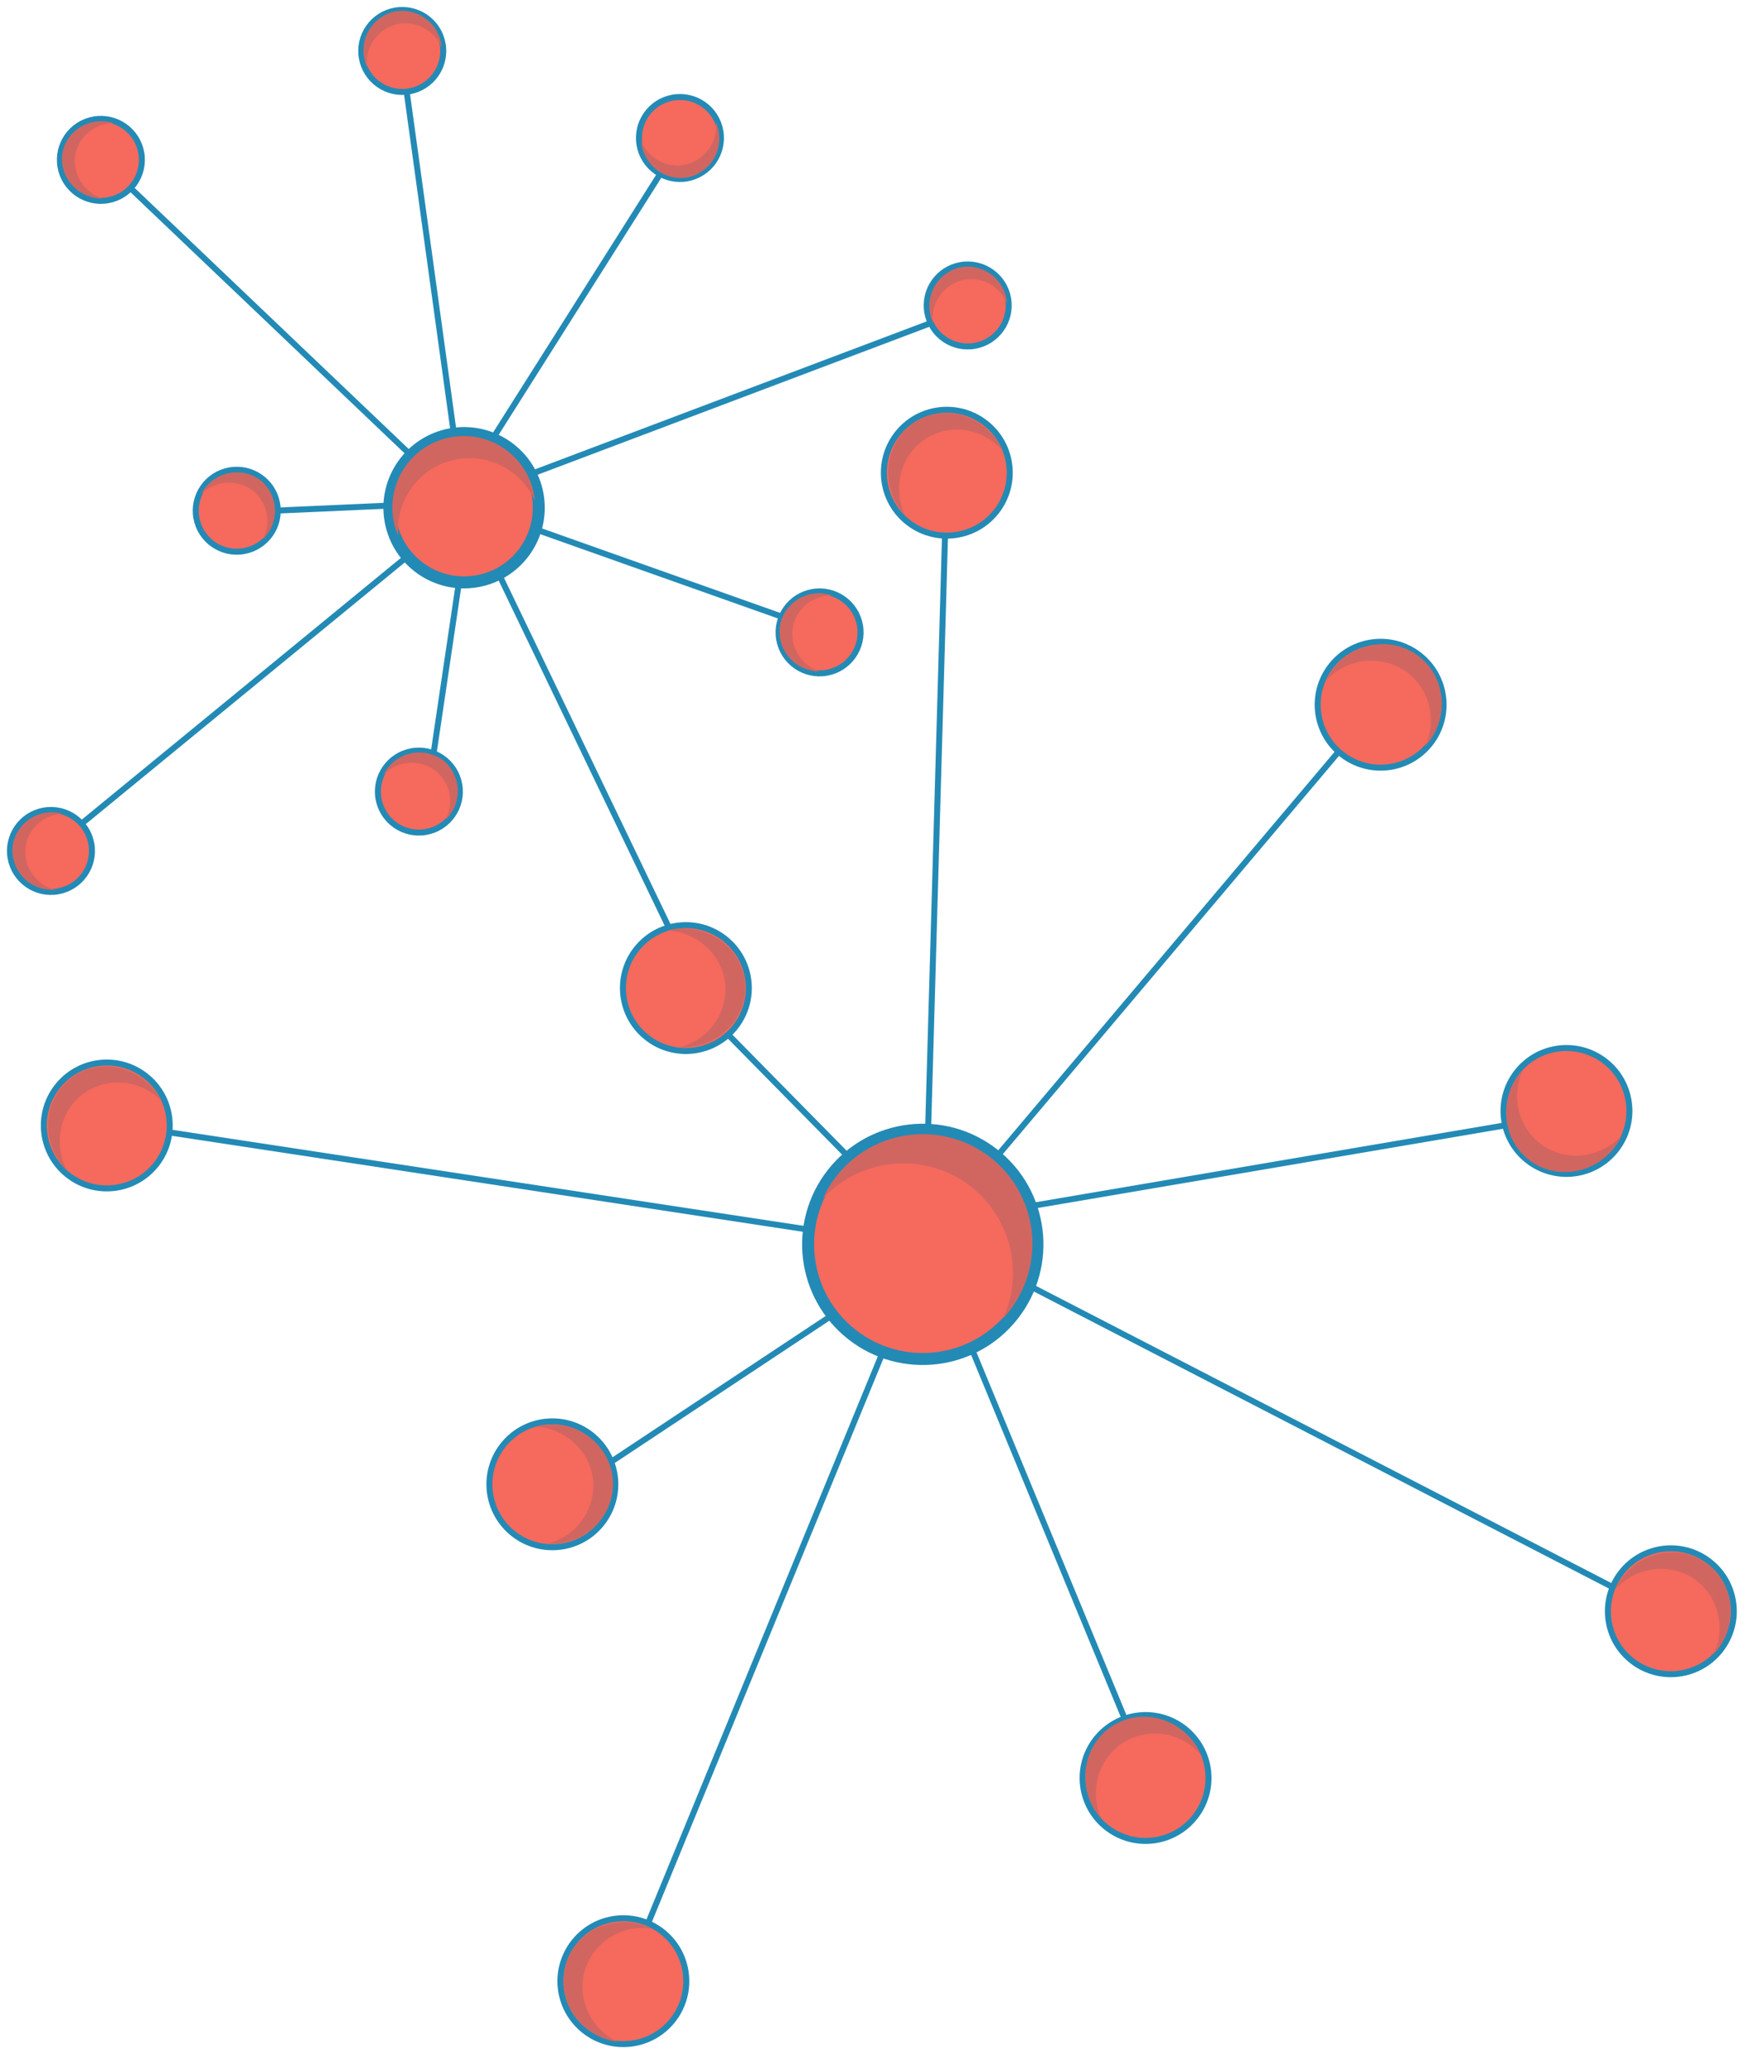 <svg xmlns="http://www.w3.org/2000/svg" width="588.721" height="691.601" viewBox="0 0 588.721 691.601">
  <g id="Group_1221" data-name="Group 1221" transform="translate(-762.696 -125.316)">
    <g id="Group_1202" data-name="Group 1202" transform="translate(-809.758 -115.145) rotate(-100)">
      <line id="Line_175" data-name="Line 175" x2="150.849" y2="5.652" transform="translate(-703.661 1629.91)" fill="none" stroke="#238ab5" stroke-miterlimit="10" stroke-width="2"/>
      <line id="Line_176" data-name="Line 176" x1="165.556" y2="46.483" transform="translate(-868.004 1630.468)" fill="none" stroke="#238ab5" stroke-miterlimit="10" stroke-width="2"/>
      <line id="Line_177" data-name="Line 177" x1="33.111" y1="175.319" transform="translate(-700.963 1630.044)" fill="none" stroke="#238ab5" stroke-miterlimit="10" stroke-width="2"/>
      <line id="Line_178" data-name="Line 178" x1="106.762" y1="97.211" transform="translate(-703.722 1624.1)" fill="none" stroke="#238ab5" stroke-miterlimit="10" stroke-width="2"/>
      <line id="Line_179" data-name="Line 179" x1="144.102" y2="106.177" transform="translate(-712.363 1530.698)" fill="none" stroke="#238ab5" stroke-miterlimit="10" stroke-width="2"/>
      <line id="Line_180" data-name="Line 180" y1="98.909" x2="56.034" transform="translate(-760.818 1634.288)" fill="none" stroke="#238ab5" stroke-miterlimit="10" stroke-width="2"/>
      <line id="Line_181" data-name="Line 181" x1="8.49" y2="64.949" transform="translate(-700.114 1551.935)" fill="none" stroke="#238ab5" stroke-miterlimit="10" stroke-width="2"/>
      <line id="Line_182" data-name="Line 182" x2="78.498" y2="139.514" transform="translate(-790.784 1476.222)" fill="none" stroke="#238ab5" stroke-miterlimit="10" stroke-width="2"/>
      <circle id="Ellipse_370" data-name="Ellipse 370" cx="13.683" cy="13.683" r="13.683" transform="translate(-680.038 1793.476)" fill="#f6695d" stroke="#238ab5" stroke-miterlimit="10" stroke-width="2"/>
      <circle id="Ellipse_371" data-name="Ellipse 371" cx="13.683" cy="13.683" r="13.683" transform="translate(-608.311 1708.607)" fill="#f6695d" stroke="#238ab5" stroke-miterlimit="10" stroke-width="2"/>
      <circle id="Ellipse_372" data-name="Ellipse 372" cx="13.683" cy="13.683" r="13.683" transform="translate(-883.643 1663.611)" fill="#f6695d" stroke="#238ab5" stroke-miterlimit="10" stroke-width="2"/>
      <circle id="Ellipse_373" data-name="Ellipse 373" cx="13.683" cy="13.683" r="13.683" transform="translate(-806.226 1460.554)" fill="#f6695d" stroke="#238ab5" stroke-miterlimit="10" stroke-width="2"/>
      <circle id="Ellipse_374" data-name="Ellipse 374" cx="13.683" cy="13.683" r="13.683" transform="translate(-705.158 1541.334)" fill="#f6695d" stroke="#238ab5" stroke-miterlimit="10" stroke-width="2"/>
      <circle id="Ellipse_375" data-name="Ellipse 375" cx="13.683" cy="13.683" r="13.683" transform="translate(-581.944 1517.015)" fill="#f6695d" stroke="#238ab5" stroke-miterlimit="10" stroke-width="2"/>
      <circle id="Ellipse_376" data-name="Ellipse 376" cx="13.683" cy="13.683" r="13.683" transform="translate(-563.608 1622.38)" fill="#f6695d" stroke="#238ab5" stroke-miterlimit="10" stroke-width="2"/>
      <circle id="Ellipse_378" data-name="Ellipse 378" cx="13.683" cy="13.683" r="13.683" transform="translate(-778.925 1725.84)" fill="#f6695d" stroke="#238ab5" stroke-miterlimit="10" stroke-width="2"/>
      <line id="Line_176-2" data-name="Line 176" x1="73.863" y1="24.621" transform="translate(-787.137 1604.149)" fill="none" stroke="#238ab5" stroke-miterlimit="10" stroke-width="2"/>
      <circle id="Ellipse_372-2" data-name="Ellipse 372" cx="13.683" cy="13.683" r="13.683" transform="translate(-808.037 1584.917)" fill="#f6695d" stroke="#238ab5" stroke-miterlimit="10" stroke-width="2"/>
      <circle id="Ellipse_377" data-name="Ellipse 377" cx="24.927" cy="24.927" r="24.927" transform="translate(-728.588 1604.982)" fill="#f6695d" stroke="#238ab5" stroke-miterlimit="10" stroke-width="4"/>
      <path id="Path_6388" data-name="Path 6388" d="M-610.223,1683.793a23.819,23.819,0,0,0-5.6.671,23.869,23.869,0,0,1,21.834,23.751,23.88,23.88,0,0,1-18.238,23.17c.663.055,1.33.091,2.007.091a23.869,23.869,0,0,0,23.841-23.842A23.868,23.868,0,0,0-610.223,1683.793Z" transform="translate(-93.336 -77.8)" fill="#d16661"/>
      <path id="Path_6389" data-name="Path 6389" d="M-373.174,1710.121a13.784,13.784,0,0,0-3.16.368,13.238,13.238,0,0,1,12.311,13.021,13.171,13.171,0,0,1-10.283,12.7c.373.031.75.05,1.132.05a13.276,13.276,0,0,0,13.442-13.071A13.275,13.275,0,0,0-373.174,1710.121Z" transform="translate(-176.801 -86.976)" fill="#d16661"/>
      <path id="Path_6390" data-name="Path 6390" d="M-447.138,1868.464a13.824,13.824,0,0,0,3.16-.367,13.218,13.218,0,0,1-12.311-12.986,13.145,13.145,0,0,1,10.283-12.669c-.373-.03-.75-.05-1.132-.05a13.259,13.259,0,0,0-13.442,13.036A13.259,13.259,0,0,0-447.138,1868.464Z" transform="translate(-147.44 -133.073)" fill="#d16661"/>
      <path id="Path_6391" data-name="Path 6391" d="M-552.552,1972.872a13.863,13.863,0,0,0-3.159.365,13.187,13.187,0,0,1,12.311,12.933,13.1,13.1,0,0,1-10.283,12.617c.373.03.75.05,1.131.05a13.234,13.234,0,0,0,13.443-12.982A13.233,13.233,0,0,0-552.552,1972.872Z" transform="translate(-114.287 -178.546)" fill="#d16661"/>
      <path id="Path_6392" data-name="Path 6392" d="M-720.731,1876.408a13.829,13.829,0,0,0-.938,3.039,13.21,13.21,0,0,1,16.832-6.043,13.133,13.133,0,0,1,7.439,14.51c.179-.33.348-.667.5-1.016a13.252,13.252,0,0,0-6.5-17.549A13.251,13.251,0,0,0-720.731,1876.408Z" transform="translate(-56.449 -142.095)" fill="#d16661"/>
      <path id="Path_6393" data-name="Path 6393" d="M-882.055,1790.459a13.838,13.838,0,0,0,1.248,2.926,13.217,13.217,0,0,1,8.963-15.486,13.143,13.143,0,0,1,15.061,6.272c-.077-.367-.165-.734-.273-1.1a13.258,13.258,0,0,0-16.309-9.2A13.259,13.259,0,0,0-882.055,1790.459Z" transform="translate(-0.355 -109.013)" fill="#d16661"/>
      <path id="Path_6394" data-name="Path 6394" d="M-742.491,1658.316a13.887,13.887,0,0,0-2.285-2.212,13.179,13.179,0,0,1-2.188,17.71,13.091,13.091,0,0,1-16.265.034c.214.308.438.612.68.906a13.226,13.226,0,0,0,18.55,2.177A13.226,13.226,0,0,0-742.491,1658.316Z" transform="translate(-41.965 -68.15)" fill="#d16661"/>
      <path id="Path_6395" data-name="Path 6395" d="M-763.13,1470.8a13.943,13.943,0,0,0-.732,3.095,13.153,13.153,0,0,1,16.293-7.2,13.056,13.056,0,0,1,8.312,13.941c.156-.341.3-.689.431-1.048a13.205,13.205,0,0,0-7.579-17.036A13.206,13.206,0,0,0-763.13,1470.8Z" transform="translate(-41.745 -0.439)" fill="#d16661"/>
      <path id="Path_6396" data-name="Path 6396" d="M-584.874,1591.1a13.966,13.966,0,0,0-2.284-2.213,13.147,13.147,0,0,1-2.143,17.674,13.048,13.048,0,0,1-16.222,0c.214.308.437.612.679.906a13.2,13.2,0,0,0,18.506,2.214A13.2,13.2,0,0,0-584.874,1591.1Z" transform="translate(-96.926 -44.727)" fill="#d16661"/>
      <path id="Path_6397" data-name="Path 6397" d="M-418.416,1556.744a13.968,13.968,0,0,0-.889,3.053,13.13,13.13,0,0,1,16.6-6.377,13.027,13.027,0,0,1,7.558,14.33c.173-.333.336-.672.483-1.024,2.872-6.833-.12-14.632-6.669-17.383S-415.544,1549.911-418.416,1556.744Z" transform="translate(-161.825 -30.606)" fill="#d16661"/>
    </g>
    <g id="Group_1201" data-name="Group 1201" transform="matrix(0.616, -0.788, 0.788, 0.616, 89.053, -997.765)">
      <line id="Line_175-2" data-name="Line 175" x2="231.543" y2="8.676" transform="translate(-607.382 1720.504)" fill="none" stroke="#238ab5" stroke-miterlimit="10" stroke-width="2"/>
      <line id="Line_176-3" data-name="Line 176" x1="254.117" y2="71.348" transform="translate(-859.639 1721.361)" fill="none" stroke="#238ab5" stroke-miterlimit="10" stroke-width="2"/>
      <line id="Line_177-2" data-name="Line 177" x1="50.823" y1="269.104" transform="translate(-603.241 1720.709)" fill="none" stroke="#238ab5" stroke-miterlimit="10" stroke-width="2"/>
      <line id="Line_178-2" data-name="Line 178" x1="163.873" y1="149.212" transform="translate(-607.476 1711.587)" fill="none" stroke="#238ab5" stroke-miterlimit="10" stroke-width="2"/>
      <line id="Line_179-2" data-name="Line 179" x1="221.187" y2="162.975" transform="translate(-620.739 1568.221)" fill="none" stroke="#238ab5" stroke-miterlimit="10" stroke-width="2"/>
      <line id="Line_180-2" data-name="Line 180" y1="151.819" x2="86.009" transform="translate(-695.114 1727.225)" fill="none" stroke="#238ab5" stroke-miterlimit="10" stroke-width="2"/>
      <line id="Line_181-2" data-name="Line 181" x1="13.032" y2="99.692" transform="translate(-601.938 1600.818)" fill="none" stroke="#238ab5" stroke-miterlimit="10" stroke-width="2"/>
      <line id="Line_182-2" data-name="Line 182" x2="120.489" y2="214.145" transform="translate(-741.111 1484.604)" fill="none" stroke="#238ab5" stroke-miterlimit="10" stroke-width="2"/>
      <circle id="Ellipse_370-2" data-name="Ellipse 370" cx="21.003" cy="21.003" r="21.003" transform="translate(-571.123 1971.568)" fill="#f6695d" stroke="#238ab5" stroke-miterlimit="10" stroke-width="2"/>
      <circle id="Ellipse_371-2" data-name="Ellipse 371" cx="21.003" cy="21.003" r="21.003" transform="translate(-461.027 1841.299)" fill="#f6695d" stroke="#238ab5" stroke-miterlimit="10" stroke-width="2"/>
      <circle id="Ellipse_372-3" data-name="Ellipse 372" cx="21.003" cy="21.003" r="21.003" transform="translate(-883.643 1772.233)" fill="#f6695d" stroke="#238ab5" stroke-miterlimit="10" stroke-width="2"/>
      <circle id="Ellipse_373-2" data-name="Ellipse 373" cx="21.003" cy="21.003" r="21.003" transform="translate(-764.813 1460.554)" fill="#f6695d" stroke="#238ab5" stroke-miterlimit="10" stroke-width="2"/>
      <circle id="Ellipse_374-2" data-name="Ellipse 374" cx="21.003" cy="21.003" r="21.003" transform="translate(-609.679 1584.547)" fill="#f6695d" stroke="#238ab5" stroke-miterlimit="10" stroke-width="2"/>
      <circle id="Ellipse_375-2" data-name="Ellipse 375" cx="21.003" cy="21.003" r="21.003" transform="translate(-420.555 1547.218)" fill="#f6695d" stroke="#238ab5" stroke-miterlimit="10" stroke-width="2"/>
      <circle id="Ellipse_376-2" data-name="Ellipse 376" cx="21.003" cy="21.003" r="21.003" transform="translate(-392.41 1708.947)" fill="#f6695d" stroke="#238ab5" stroke-miterlimit="10" stroke-width="2"/>
      <circle id="Ellipse_378-2" data-name="Ellipse 378" cx="21.003" cy="21.003" r="21.003" transform="translate(-722.907 1867.751)" fill="#f6695d" stroke="#238ab5" stroke-miterlimit="10" stroke-width="2"/>
      <line id="Line_176-4" data-name="Line 176" x1="113.375" y1="37.792" transform="translate(-735.512 1680.963)" fill="none" stroke="#238ab5" stroke-miterlimit="10" stroke-width="2"/>
      <circle id="Ellipse_372-4" data-name="Ellipse 372" cx="21.003" cy="21.003" r="21.003" transform="translate(-767.593 1651.443)" fill="#f6695d" stroke="#238ab5" stroke-miterlimit="10" stroke-width="2"/>
      <circle id="Ellipse_377-2" data-name="Ellipse 377" cx="38.262" cy="38.262" r="38.262" transform="translate(-645.643 1682.242)" fill="#f6695d" stroke="#238ab5" stroke-miterlimit="10" stroke-width="4"/>
      <path id="Path_6388-2" data-name="Path 6388" d="M-607.226,1683.793a36.563,36.563,0,0,0-8.6,1.03,36.638,36.638,0,0,1,33.514,36.456,36.654,36.654,0,0,1-27.994,35.565c1.017.085,2.042.139,3.08.139a36.637,36.637,0,0,0,36.6-36.6A36.637,36.637,0,0,0-607.226,1683.793Z" fill="#d16661"/>
      <path id="Path_6389-2" data-name="Path 6389" d="M-371.484,1710.121a21.159,21.159,0,0,0-4.85.565,20.32,20.32,0,0,1,18.9,19.987,20.217,20.217,0,0,1-15.784,19.5c.573.047,1.151.077,1.737.077,11.377,0,20.633-9,20.633-20.063S-360.107,1710.121-371.484,1710.121Z" fill="#d16661"/>
      <path id="Path_6390-2" data-name="Path 6390" d="M-439.947,1882.41a21.219,21.219,0,0,0,4.85-.563c-10.567-.859-18.9-9.468-18.9-19.933a20.177,20.177,0,0,1,15.784-19.446c-.573-.046-1.151-.076-1.737-.076-11.377,0-20.633,8.976-20.633,20.009S-451.324,1882.41-439.947,1882.41Z" fill="#d16661"/>
      <path id="Path_6391-2" data-name="Path 6391" d="M-550.862,1972.872a21.271,21.271,0,0,0-4.849.561c10.567.855,18.9,9.429,18.9,19.852a20.113,20.113,0,0,1-15.784,19.366c.573.046,1.151.076,1.736.076,11.378,0,20.634-8.94,20.634-19.927S-539.484,1972.872-550.862,1972.872Z" fill="#d16661"/>
      <path id="Path_6392-2" data-name="Path 6392" d="M-720.229,1880.757a21.228,21.228,0,0,0-1.439,4.665c5.042-9.326,16.268-13.486,25.836-9.275a20.159,20.159,0,0,1,11.419,22.272c.274-.506.534-1.023.77-1.559,4.583-10.413.1-22.5-9.981-26.936S-715.646,1870.344-720.229,1880.757Z" fill="#d16661"/>
      <path id="Path_6393-2" data-name="Path 6393" d="M-881.751,1799.609a21.243,21.243,0,0,0,1.915,4.491c-2.171-10.377,3.723-20.8,13.758-23.77a20.174,20.174,0,0,1,23.118,9.627c-.118-.563-.253-1.126-.419-1.687-3.225-10.911-14.454-17.244-25.033-14.118S-884.975,1788.7-881.751,1799.609Z" fill="#d16661"/>
      <path id="Path_6394-2" data-name="Path 6394" d="M-731.4,1659.5a21.308,21.308,0,0,0-3.507-3.4c6.037,8.714,4.694,20.585-3.358,27.184a20.1,20.1,0,0,1-24.966.053c.328.473.672.939,1.043,1.391,7.212,8.8,19.985,10.3,28.473,3.342S-724.186,1668.3-731.4,1659.5Z" fill="#d16661"/>
      <path id="Path_6395-2" data-name="Path 6395" d="M-762.738,1475.613a21.4,21.4,0,0,0-1.124,4.75c4.4-9.647,15.252-14.578,25.008-11.05a20.04,20.04,0,0,1,12.758,21.4c.239-.524.463-1.058.662-1.608,3.869-10.7-1.35-22.429-11.634-26.149S-758.868,1464.914-762.738,1475.613Z" fill="#d16661"/>
      <path id="Path_6396-2" data-name="Path 6396" d="M-573.828,1592.289a21.439,21.439,0,0,0-3.506-3.4c6.04,8.712,4.726,20.559-3.29,27.129a20.028,20.028,0,0,1-24.9,0c.328.473.671.939,1.042,1.391,7.212,8.8,19.955,10.324,28.406,3.4S-566.617,1601.088-573.828,1592.289Z" fill="#d16661"/>
      <path id="Path_6397-2" data-name="Path 6397" d="M-417.94,1561.221a21.444,21.444,0,0,0-1.365,4.686c4.876-9.412,15.946-13.8,25.481-9.789,8.576,3.6,13.172,12.846,11.6,22,.265-.511.515-1.032.742-1.572,4.408-10.489-.184-22.459-10.236-26.682S-413.532,1550.732-417.94,1561.221Z" fill="#d16661"/>
    </g>
  </g>
</svg>
